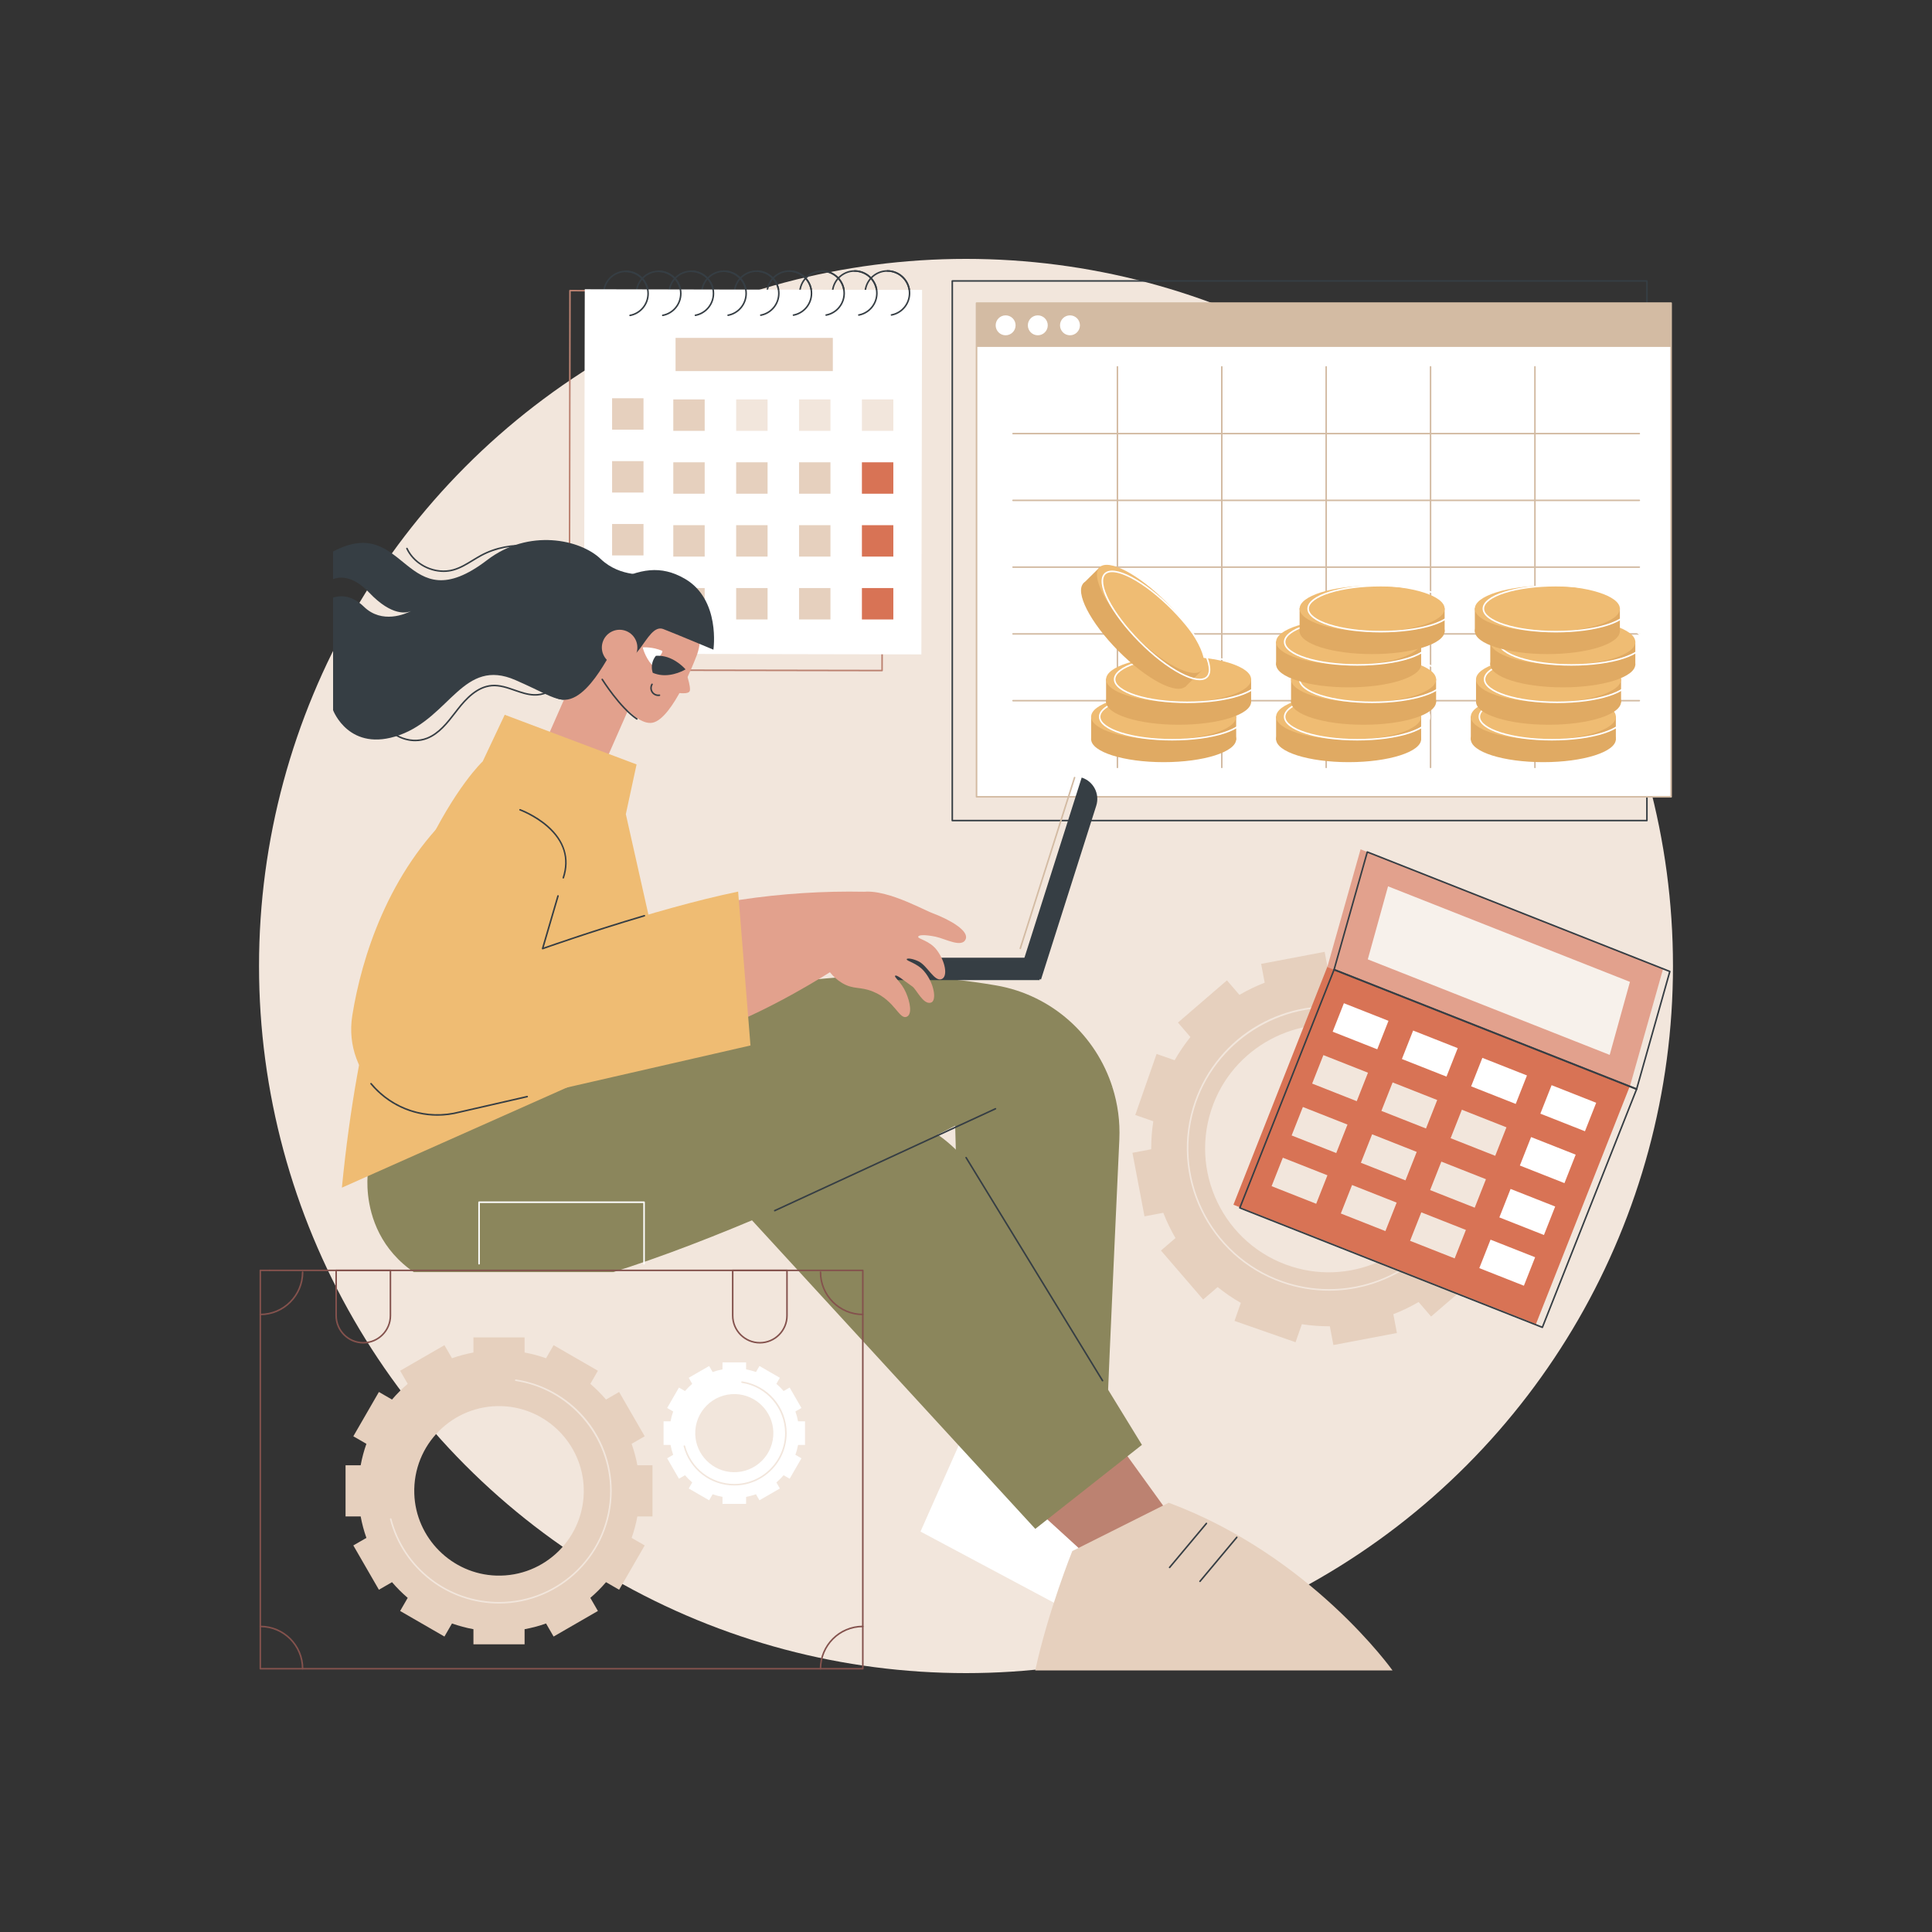 <?xml version="1.0" encoding="utf-8"?>
<!-- Generator: Adobe Illustrator 27.5.0, SVG Export Plug-In . SVG Version: 6.00 Build 0)  -->
<svg version="1.1" id="Illustration" xmlns="http://www.w3.org/2000/svg" xmlns:xlink="http://www.w3.org/1999/xlink" x="0px"
	 y="0px" viewBox="0 0 2500 2500" style="enable-background:new 0 0 2500 2500;" xml:space="preserve">
<rect x="0" y="0" width="2500" height="2500" fill="#333333" stroke="none"/>
<g id="Budget_planning_1_">
	<ellipse style="fill:#F2E6DC;" cx="1250" cy="1250" rx="914.823" ry="915"/>
	<g>
		<g>
			<path style="fill:#E6D0BE;" d="M1970.449,1529.389l-23.334-8.155c1.885-12.107,2.771-24.213,2.715-36.219l24.268-4.604
				l-15.586-82.204l-24.323,4.614c-4.39-11.293-9.659-22.226-15.759-32.694l18.758-16.16l-54.593-63.397l-18.716,16.124
				c-9.357-7.522-19.376-14.368-30.021-20.434l8.154-23.339l-78.97-27.601l-8.154,23.339c-12.105-1.885-24.208-2.771-36.212-2.715
				l-4.602-24.274l-82.189,15.59l4.613,24.328c-11.291,4.39-22.222,9.66-32.688,15.762l-16.157-18.762l-63.384,54.604l16.12,18.719
				c-7.52,9.358-14.365,19.38-20.429,30.027l-23.334-8.155l-27.596,78.986l23.334,8.155c-1.885,12.107-2.77,24.212-2.715,36.218
				l-24.268,4.604l15.587,82.204l24.324-4.614c4.389,11.293,9.659,22.226,15.759,32.695l-18.758,16.16l54.593,63.396l18.716-16.123
				c9.357,7.521,19.376,14.368,30.021,20.433l-8.154,23.339l78.97,27.601l8.154-23.339c12.105,1.886,24.208,2.771,36.211,2.716
				l4.602,24.273l82.188-15.589l-4.612-24.329c11.291-4.39,22.222-9.661,32.688-15.762l16.156,18.763l63.384-54.604l-16.12-18.72
				c7.52-9.359,14.365-19.381,20.43-30.027l23.334,8.156L1970.449,1529.389z M1869.255,1543.894
				c-30.216,78.364-117.298,120.354-197.414,95.192c-88.467-27.785-134.984-124.291-101.618-210.823
				c30.216-78.364,117.298-120.354,197.414-95.192C1856.105,1360.857,1902.622,1457.362,1869.255,1543.894z"/>
		</g>
		<path style="fill:#F2E6DC;" d="M1719.773,1670.134c-20.266,0-40.767-3.353-60.729-10.33
			c-95.774-33.474-146.464-138.64-112.997-234.432c14.624-41.855,43.842-77.014,82.272-99c38.05-21.767,82.592-29.289,125.43-21.175
			c0.542,0.103,0.898,0.626,0.796,1.168c-0.104,0.542-0.624,0.903-1.169,0.796c-87.645-16.599-175.965,34.504-205.44,118.869
			c-33.104,94.752,17.035,198.775,111.769,231.885c78.274,27.357,165.129-1.596,211.21-70.412c0.309-0.458,0.929-0.582,1.388-0.274
			c0.459,0.308,0.582,0.929,0.274,1.388C1837.739,1640.64,1779.844,1670.134,1719.773,1670.134z"/>
	</g>
	<g>
		<path style="fill:#BC8271;" d="M1141.408,868.682c-0.001,0-0.001,0-0.002,0l-404.685-0.67c-0.265,0-0.52-0.106-0.706-0.294
			c-0.188-0.188-0.292-0.442-0.292-0.707l0.814-490.924c0.001-0.552,0.448-0.999,1-0.999c0.001,0,0.001,0,0.002,0l404.685,0.67
			c0.265,0,0.52,0.106,0.706,0.294c0.188,0.188,0.292,0.442,0.292,0.708l-0.813,490.924
			C1142.407,868.235,1141.96,868.682,1141.408,868.682z M737.726,866.013l402.685,0.668l0.81-488.924l-402.685-0.667
			L737.726,866.013z"/>
		<g>
			<path style="fill:#363E44;" d="M1148.207,409.069c-16.377,0-29.712-13.308-29.739-29.691
				c-0.027-16.398,13.292-29.762,29.69-29.789c0.017,0,0.034,0,0.051,0c16.377,0,29.712,13.308,29.739,29.691
				c0.027,16.398-13.292,29.762-29.69,29.789C1148.241,409.069,1148.224,409.069,1148.207,409.069z M1148.209,351.589
				c-0.017,0-0.031,0-0.047,0c-15.296,0.025-27.72,12.49-27.694,27.786c0.025,15.28,12.465,27.693,27.739,27.694
				c0.017,0,0.031,0,0.047,0c15.296-0.025,27.72-12.49,27.694-27.786C1175.923,364.003,1163.483,351.589,1148.209,351.589z"/>
			<path style="fill:#363E44;" d="M1105.921,409.139c-16.377,0-29.713-13.309-29.74-29.691
				c-0.027-16.399,13.292-29.762,29.69-29.789c0.017,0,0.033,0,0.05,0c16.377,0,29.713,13.309,29.74,29.691
				c0.027,16.399-13.292,29.762-29.69,29.79C1105.954,409.139,1105.938,409.139,1105.921,409.139z M1105.921,351.659
				c-0.017,0-0.03,0-0.046,0c-15.296,0.025-27.72,12.49-27.694,27.786c0.025,15.28,12.466,27.693,27.74,27.694
				c0.017,0,0.03,0,0.046,0c15.296-0.025,27.72-12.49,27.694-27.787C1133.636,364.073,1121.195,351.659,1105.921,351.659z"/>
			<path style="fill:#363E44;" d="M1063.633,409.209c-16.377,0-29.712-13.308-29.739-29.691c-0.014-7.944,3.068-15.417,8.676-21.043
				s13.071-8.732,21.015-8.746c0.017,0,0.034,0,0.051,0c16.377,0,29.712,13.308,29.739,29.691
				c0.027,16.398-13.292,29.762-29.69,29.789C1063.667,409.209,1063.649,409.209,1063.633,409.209z M1063.635,351.729
				c-0.017,0-0.031,0-0.047,0c-7.41,0.012-14.371,2.909-19.603,8.157c-5.23,5.248-8.104,12.219-8.092,19.629
				c0.025,15.28,12.465,27.693,27.739,27.694c0.017,0,0.031,0,0.047,0c15.296-0.025,27.72-12.49,27.694-27.786
				C1091.349,364.143,1078.909,351.729,1063.635,351.729z"/>
			<path style="fill:#363E44;" d="M1021.345,409.279c-7.926,0-15.378-3.08-20.993-8.676c-5.626-5.608-8.732-13.071-8.745-21.015
				c-0.014-7.944,3.067-15.417,8.676-21.043c5.607-5.626,13.071-8.732,21.015-8.746c7.945,0.014,15.418,3.068,21.044,8.676
				c5.627,5.608,8.732,13.071,8.745,21.015c0.014,7.944-3.068,15.418-8.676,21.044s-13.071,8.732-21.015,8.745
				C1021.379,409.279,1021.36,409.279,1021.345,409.279z M1021.348,351.799c-0.016,0-0.031,0-0.047,0
				c-7.41,0.012-14.371,2.909-19.603,8.157c-5.23,5.248-8.104,12.219-8.092,19.629c0.013,7.41,2.909,14.371,8.157,19.602
				c5.237,5.22,12.189,8.092,19.581,8.092c0.016,0,0.031,0,0.047,0c7.41-0.012,14.371-2.909,19.603-8.157
				c5.23-5.248,8.104-12.219,8.092-19.629c-0.012-7.409-2.908-14.371-8.156-19.602
				C1035.692,354.671,1028.74,351.799,1021.348,351.799z"/>
			<path style="fill:#363E44;" d="M979.058,409.349c-7.926,0-15.378-3.08-20.993-8.676c-5.626-5.608-8.732-13.071-8.745-21.015
				c-0.014-7.944,3.067-15.417,8.676-21.044c5.607-5.626,13.071-8.732,21.015-8.746c0.017,0,0.034,0,0.051,0
				c7.926,0,15.378,3.08,20.993,8.676c5.626,5.608,8.732,13.071,8.745,21.015c0.014,7.944-3.068,15.417-8.676,21.043
				c-5.607,5.627-13.071,8.732-21.015,8.746C979.092,409.349,979.074,409.349,979.058,409.349z M979.06,351.869
				c-0.016,0-0.031,0-0.047,0c-7.41,0.012-14.371,2.909-19.603,8.157c-5.23,5.248-8.104,12.219-8.092,19.629
				c0.013,7.409,2.909,14.371,8.157,19.602c5.237,5.22,12.189,8.092,19.581,8.092c0.016,0,0.031,0,0.047,0
				c7.41-0.012,14.371-2.909,19.602-8.157c5.231-5.248,8.105-12.219,8.092-19.629c-0.013-7.409-2.909-14.371-8.157-19.602
				C993.404,354.742,986.452,351.869,979.06,351.869z"/>
			<path style="fill:#363E44;" d="M936.771,409.419c-7.926,0-15.378-3.08-20.993-8.676c-5.626-5.608-8.731-13.071-8.745-21.015
				c-0.014-7.944,3.067-15.417,8.676-21.043c5.607-5.626,13.071-8.733,21.015-8.746c0.017,0,0.034,0,0.051,0
				c7.926,0,15.378,3.08,20.993,8.676c5.626,5.608,8.731,13.071,8.745,21.015c0.014,7.944-3.068,15.417-8.676,21.044
				c-5.607,5.626-13.071,8.732-21.015,8.745C936.805,409.419,936.786,409.419,936.771,409.419z M936.773,351.939
				c-0.016,0-0.031,0-0.047,0c-7.41,0.012-14.371,2.909-19.603,8.157c-5.23,5.248-8.105,12.219-8.092,19.629
				c0.013,7.41,2.909,14.371,8.157,19.602c5.237,5.22,12.189,8.092,19.581,8.092c0.016,0,0.031,0,0.047,0
				c7.41-0.012,14.371-2.909,19.603-8.157c5.23-5.248,8.104-12.219,8.092-19.629c-0.013-7.409-2.909-14.371-8.157-19.602
				C951.117,354.811,944.165,351.939,936.773,351.939z"/>
			<path style="fill:#363E44;" d="M894.483,409.489c-7.926,0-15.378-3.08-20.993-8.676c-5.626-5.608-8.731-13.071-8.745-21.015
				c-0.014-7.944,3.067-15.417,8.676-21.043c5.607-5.627,13.071-8.732,21.015-8.746c0.017,0,0.034,0,0.051,0
				c7.926,0,15.378,3.08,20.993,8.676c5.626,5.608,8.731,13.071,8.745,21.015c0.014,7.944-3.068,15.417-8.676,21.044
				c-5.607,5.626-13.071,8.732-21.015,8.746C894.518,409.489,894.5,409.489,894.483,409.489z M894.486,352.009
				c-0.016,0-0.031,0-0.047,0c-7.41,0.012-14.371,2.909-19.603,8.157c-5.231,5.248-8.104,12.219-8.092,19.629
				c0.013,7.409,2.909,14.371,8.157,19.602c5.237,5.22,12.19,8.092,19.581,8.092c0.016,0,0.031,0,0.047,0
				c7.41-0.012,14.371-2.909,19.603-8.157c5.23-5.248,8.104-12.219,8.092-19.629c-0.013-7.409-2.909-14.371-8.157-19.602
				C908.83,354.882,901.878,352.009,894.486,352.009z"/>
			<path style="fill:#363E44;" d="M852.196,409.559c-7.926,0-15.379-3.08-20.993-8.676c-5.627-5.607-8.732-13.071-8.746-21.015
				c-0.026-16.398,13.293-29.762,29.691-29.789c7.968-0.033,15.417,3.068,21.044,8.676c5.626,5.608,8.731,13.071,8.745,21.015
				c0.014,7.944-3.068,15.418-8.676,21.044c-5.607,5.626-13.071,8.732-21.015,8.745
				C852.231,409.559,852.212,409.559,852.196,409.559z M824.457,379.865c0.013,7.41,2.909,14.371,8.157,19.602
				c5.237,5.22,12.189,8.092,19.582,8.092c0.016,0,0.031,0,0.047,0c7.41-0.012,14.371-2.909,19.602-8.157
				c5.23-5.248,8.104-12.219,8.092-19.629c-0.013-7.409-2.909-14.371-8.157-19.602c-5.237-5.22-12.189-8.092-19.581-8.092
				c-0.016,0-0.031,0-0.047,0C836.856,352.104,824.433,364.569,824.457,379.865z"/>
			<path style="fill:#363E44;" d="M809.909,409.629c-16.377,0-29.712-13.308-29.739-29.691
				c-0.027-16.398,13.292-29.762,29.69-29.789c0.017,0,0.034,0,0.051,0c16.377,0,29.712,13.308,29.739,29.691
				c0.014,7.944-3.068,15.417-8.676,21.043c-5.607,5.627-13.071,8.732-21.015,8.746
				C809.943,409.629,809.926,409.629,809.909,409.629z M809.911,352.149c-0.017,0-0.031,0-0.047,0
				c-15.296,0.025-27.72,12.49-27.694,27.786c0.025,15.28,12.465,27.693,27.739,27.694c0.017,0,0.031,0,0.047,0
				c7.41-0.012,14.371-2.909,19.602-8.157c5.231-5.248,8.104-12.219,8.092-19.629C837.625,364.564,825.185,352.149,809.911,352.149z
				"/>
		</g>
		
			<rect x="756.427" y="374.389" transform="matrix(1 0.002 -0.002 1 1.015 -1.618)" style="fill:#FFFFFF;" width="436.491" height="471.635"/>
		<path style="fill:#FFFFFF;" d="M1103.084,401.728c0.012,7.482,6.088,13.537,13.57,13.525c7.482-0.012,13.537-6.088,13.525-13.57
			c-0.012-7.482-6.088-13.537-13.57-13.525S1103.072,394.246,1103.084,401.728z"/>
		
			<ellipse transform="matrix(0.932 -0.362 0.362 0.932 -72.574 416.499)" style="fill:#FFFFFF;" cx="1074.344" cy="401.776" rx="13.547" ry="13.547"/>
		
			<ellipse transform="matrix(0.707 -0.707 0.707 0.707 18.135 847.472)" style="fill:#FFFFFF;" cx="1032.057" cy="401.846" rx="13.547" ry="13.547"/>
		
			<ellipse transform="matrix(0.977 -0.214 0.214 0.977 -63.093 221.192)" style="fill:#FFFFFF;" cx="989.77" cy="401.916" rx="13.547" ry="13.547"/>
		
			<ellipse transform="matrix(0.985 -0.174 0.174 0.985 -55.597 171.449)" style="fill:#FFFFFF;" cx="947.482" cy="401.986" rx="13.547" ry="13.547"/>
		<path style="fill:#FFFFFF;" d="M891.648,402.078c0.012,7.482,6.088,13.537,13.57,13.525c7.482-0.012,13.537-6.088,13.525-13.57
			c-0.012-7.482-6.088-13.537-13.57-13.525C897.691,388.521,891.636,394.596,891.648,402.078z"/>
		
			<ellipse transform="matrix(0.969 -0.249 0.249 0.969 -72.883 227.166)" style="fill:#FFFFFF;" cx="862.908" cy="402.126" rx="13.547" ry="13.547"/>
		
			<ellipse transform="matrix(0.021 -1 1 0.021 401.678 1214.395)" style="fill:#FFFFFF;" cx="820.621" cy="402.196" rx="13.547" ry="13.547"/>
		
			<ellipse transform="matrix(0.531 -0.847 0.847 0.531 24.023 847.952)" style="fill:#FFFFFF;" cx="778.334" cy="402.266" rx="13.547" ry="13.547"/>
		<path style="fill:#363E44;" d="M1153.586,408.566c-0.472,0-0.891-0.334-0.981-0.814c-0.103-0.542,0.254-1.066,0.797-1.168
			c13.087-2.478,22.569-13.96,22.547-27.301c-0.025-15.28-12.465-27.694-27.739-27.694c-0.018,0-0.035,0.003-0.049,0
			c-0.552,0-0.999-0.447-1-0.999c-0.001-0.569,0.473-0.989,1.049-1.001c16.377,0,29.712,13.308,29.739,29.691
			c0.023,14.303-10.144,26.613-24.176,29.269C1153.71,408.561,1153.647,408.566,1153.586,408.566z"/>
		<path style="fill:#363E44;" d="M1111.299,408.636c-0.472,0-0.891-0.334-0.981-0.814c-0.103-0.543,0.254-1.066,0.797-1.168
			c13.087-2.478,22.569-13.96,22.547-27.301c-0.025-15.279-12.466-27.694-27.74-27.694c-0.018,0-0.031,0-0.048,0
			c-0.552,0-0.999-0.447-1-0.999c-0.001-0.568,0.5-0.992,1.048-1.001c16.377,0,29.713,13.309,29.74,29.691
			c0.023,14.303-10.144,26.613-24.176,29.269C1111.423,408.631,1111.36,408.636,1111.299,408.636z"/>
		<path style="fill:#363E44;" d="M1069.012,408.707c-0.472,0-0.891-0.334-0.981-0.814c-0.103-0.543,0.254-1.066,0.796-1.169
			c13.087-2.478,22.569-13.96,22.548-27.301c-0.025-15.28-12.465-27.694-27.739-27.694c-0.018,0-0.029,0.004-0.049,0
			c-0.552,0-0.999-0.447-1-0.999c-0.001-0.569,0.494-0.996,1.049-1.001c16.377,0,29.712,13.308,29.739,29.691
			c0.022,14.303-10.145,26.612-24.175,29.269C1069.136,408.701,1069.073,408.707,1069.012,408.707z"/>
		<path style="fill:#363E44;" d="M1026.725,408.776c-0.472,0-0.891-0.334-0.981-0.814c-0.103-0.543,0.254-1.066,0.797-1.168
			c13.086-2.478,22.568-13.959,22.546-27.301c-0.012-7.409-2.908-14.371-8.156-19.602c-5.237-5.22-12.189-8.092-19.582-8.092
			c-0.017,0-0.026,0.001-0.049,0c-0.552,0-0.999-0.447-1-0.999c0-0.569,0.489-0.999,1.049-1.001c7.926,0,15.379,3.08,20.993,8.676
			c5.627,5.608,8.732,13.071,8.745,21.015c0.023,14.303-10.143,26.613-24.175,29.269
			C1026.849,408.771,1026.786,408.776,1026.725,408.776z"/>
		<path style="fill:#363E44;" d="M984.438,408.847c-0.471,0-0.891-0.334-0.981-0.814c-0.103-0.543,0.254-1.066,0.796-1.168
			c13.087-2.479,22.569-13.96,22.547-27.301c-0.013-7.409-2.909-14.371-8.157-19.602c-5.237-5.22-12.19-8.092-19.581-8.092
			c-0.016,0-0.023-0.003-0.049,0c-0.552,0-0.999-0.447-1-0.999c-0.001-0.569,0.483-1.002,1.049-1.001
			c7.926,0,15.378,3.08,20.993,8.676c5.626,5.608,8.732,13.071,8.745,21.015c0.023,14.303-10.143,26.612-24.174,29.269
			C984.562,408.841,984.499,408.847,984.438,408.847z"/>
		<path style="fill:#363E44;" d="M942.15,408.917c-0.472,0-0.891-0.334-0.982-0.814c-0.102-0.542,0.254-1.066,0.797-1.168
			c13.086-2.478,22.568-13.96,22.546-27.301c-0.013-7.409-2.909-14.371-8.157-19.602c-5.237-5.22-12.19-8.092-19.581-8.092
			c-0.017,0-0.037,0.002-0.049,0c-0.552,0-0.999-0.447-1-0.999c-0.001-0.569,0.477-1.005,1.049-1.001
			c7.926,0,15.378,3.08,20.993,8.676c5.626,5.608,8.731,13.071,8.745,21.015c0.023,14.303-10.143,26.613-24.175,29.269
			C942.274,408.911,942.212,408.917,942.15,408.917z"/>
		<path style="fill:#363E44;" d="M899.863,408.987c-0.471,0-0.891-0.334-0.982-0.814c-0.102-0.543,0.254-1.066,0.796-1.169
			c13.087-2.478,22.569-13.96,22.547-27.301c-0.013-7.409-2.909-14.371-8.157-19.602c-5.237-5.22-12.189-8.092-19.581-8.092
			c-0.017,0-0.034-0.002-0.049,0c-0.552,0-0.999-0.447-1-0.999c-0.001-0.568,0.472-0.992,1.049-1.001
			c7.926,0,15.378,3.08,20.993,8.676c5.626,5.608,8.731,13.071,8.745,21.015c0.023,14.303-10.143,26.612-24.174,29.269
			C899.987,408.981,899.925,408.987,899.863,408.987z"/>
		<path style="fill:#363E44;" d="M857.576,409.057c-0.472,0-0.891-0.334-0.981-0.814c-0.103-0.543,0.254-1.066,0.797-1.169
			c13.086-2.478,22.568-13.96,22.546-27.301c-0.013-7.409-2.909-14.371-8.157-19.602c-5.237-5.22-12.189-8.092-19.581-8.092
			c-0.017,0-0.031,0.003-0.049,0c-0.552,0-0.999-0.447-1-0.999c-0.001-0.569,0.5-0.995,1.049-1.001
			c7.926,0,15.378,3.08,20.993,8.676c5.626,5.608,8.731,13.071,8.745,21.015c0.023,14.303-10.143,26.613-24.175,29.269
			C857.7,409.051,857.638,409.057,857.576,409.057z"/>
		<path style="fill:#363E44;" d="M815.289,409.127c-0.471,0-0.891-0.334-0.982-0.814c-0.103-0.542,0.254-1.066,0.796-1.168
			c13.087-2.479,22.569-13.96,22.547-27.301c-0.025-15.28-12.465-27.694-27.739-27.694c-0.017,0-0.027-0.001-0.049,0
			c-0.552,0-0.999-0.447-1-0.999c-0.001-0.569,0.495-0.998,1.049-1.001c16.377,0,29.712,13.308,29.739,29.691
			c0.023,14.303-10.143,26.612-24.174,29.269C815.413,409.122,815.351,409.127,815.289,409.127z"/>
		<g>
			
				<rect x="1115.314" y="516.86" transform="matrix(-1 -1.224647e-16 1.224647e-16 -1 2271.271 1074.363)" style="fill:#F2E6DC;" width="40.643" height="40.643"/>
			
				<rect x="1033.954" y="516.86" transform="matrix(-1 -1.224647e-16 1.224647e-16 -1 2108.551 1074.363)" style="fill:#F2E6DC;" width="40.643" height="40.643"/>
			
				<rect x="952.595" y="516.86" transform="matrix(-1 -1.224647e-16 1.224647e-16 -1 1945.832 1074.363)" style="fill:#F2E6DC;" width="40.643" height="40.643"/>
			
				<rect x="871.235" y="516.86" transform="matrix(-1 -1.224647e-16 1.224647e-16 -1 1783.113 1074.363)" style="fill:#E6D0BE;" width="40.643" height="40.643"/>
			
				<rect x="1115.314" y="598.22" transform="matrix(-1 -1.224647e-16 1.224647e-16 -1 2271.271 1237.083)" style="fill:#D87355;" width="40.643" height="40.643"/>
			
				<rect x="1033.954" y="598.22" transform="matrix(-1 -1.224647e-16 1.224647e-16 -1 2108.551 1237.083)" style="fill:#E6D0BE;" width="40.643" height="40.643"/>
			
				<rect x="952.595" y="598.22" transform="matrix(-1 -1.224647e-16 1.224647e-16 -1 1945.832 1237.083)" style="fill:#E6D0BE;" width="40.643" height="40.643"/>
			
				<rect x="871.235" y="598.22" transform="matrix(-1 -1.224647e-16 1.224647e-16 -1 1783.113 1237.083)" style="fill:#E6D0BE;" width="40.643" height="40.643"/>
			
				<rect x="1115.314" y="679.58" transform="matrix(-1 -1.224647e-16 1.224647e-16 -1 2271.271 1399.802)" style="fill:#D87355;" width="40.643" height="40.643"/>
			
				<rect x="1033.954" y="679.58" transform="matrix(-1 -1.224647e-16 1.224647e-16 -1 2108.551 1399.802)" style="fill:#E6D0BE;" width="40.643" height="40.643"/>
			
				<rect x="952.595" y="679.58" transform="matrix(-1 -1.224647e-16 1.224647e-16 -1 1945.832 1399.802)" style="fill:#E6D0BE;" width="40.643" height="40.643"/>
			
				<rect x="871.235" y="679.58" transform="matrix(-1 -1.224647e-16 1.224647e-16 -1 1783.113 1399.802)" style="fill:#E6D0BE;" width="40.643" height="40.643"/>
			
				<rect x="1115.314" y="760.939" transform="matrix(-1 -1.224647e-16 1.224647e-16 -1 2271.271 1562.521)" style="fill:#D87355;" width="40.643" height="40.643"/>
			
				<rect x="1033.954" y="760.939" transform="matrix(-1 -1.224647e-16 1.224647e-16 -1 2108.551 1562.521)" style="fill:#E6D0BE;" width="40.643" height="40.643"/>
			
				<rect x="952.595" y="760.939" transform="matrix(-1 -1.224647e-16 1.224647e-16 -1 1945.832 1562.521)" style="fill:#E6D0BE;" width="40.643" height="40.643"/>
			
				<rect x="871.235" y="760.939" transform="matrix(-1 -1.224647e-16 1.224647e-16 -1 1783.113 1562.521)" style="fill:#E6D0BE;" width="40.643" height="40.643"/>
			
				<rect x="792.049" y="515.339" transform="matrix(-1 -1.224647e-16 1.224647e-16 -1 1624.741 1071.32)" style="fill:#E6D0BE;" width="40.643" height="40.643"/>
			
				<rect x="792.049" y="596.698" transform="matrix(-1 -1.224647e-16 1.224647e-16 -1 1624.741 1234.039)" style="fill:#E6D0BE;" width="40.643" height="40.643"/>
			
				<rect x="792.049" y="678.058" transform="matrix(-1 -1.224647e-16 1.224647e-16 -1 1624.741 1396.758)" style="fill:#E6D0BE;" width="40.643" height="40.643"/>
			
				<rect x="792.049" y="759.417" transform="matrix(-1 -1.224647e-16 1.224647e-16 -1 1624.741 1559.477)" style="fill:#E2A18D;" width="40.643" height="40.643"/>
			
				<rect x="874.169" y="437.227" transform="matrix(-1 -1.224647e-16 1.224647e-16 -1 1951.844 917.405)" style="fill:#E6D0BE;" width="203.506" height="42.952"/>
		</g>
	</g>
	<g>
		<g>
			<path style="fill:#363E44;" d="M2131.104,1062.809h-898.859c-0.553,0-1-0.448-1-1V363.564c0-0.552,0.447-1,1-1h898.859
				c0.553,0,1,0.448,1,1v698.245C2132.104,1062.361,2131.656,1062.809,2131.104,1062.809z M1233.244,1060.809h896.859V364.564
				h-896.859V1060.809z"/>
			<g>
				<rect x="1264.374" y="420.965" style="fill:#FFFFFF;" width="898.09" height="610.105"/>
				<path style="fill:#D3BBA3;" d="M2162.465,1032.07h-898.859c-0.553,0-1-0.448-1-1V392.223c0-0.552,0.447-1,1-1h898.859
					c0.553,0,1,0.448,1,1v638.848C2163.465,1031.623,2163.018,1032.07,2162.465,1032.07z M1264.605,1030.07h896.859V393.223
					h-896.859V1030.07z"/>
				<rect x="1263.606" y="392.223" style="fill:#D3BBA3;" width="898.859" height="56.693"/>
				<g>
					<ellipse style="fill:#FFFFFF;" cx="1301.278" cy="420.965" rx="12.886" ry="12.895"/>
					<ellipse style="fill:#FFFFFF;" cx="1342.913" cy="420.965" rx="12.886" ry="12.895"/>
					<ellipse style="fill:#FFFFFF;" cx="1384.548" cy="420.965" rx="12.886" ry="12.895"/>
				</g>
				<g>
					<path style="fill:#D3BBA3;" d="M2121.243,907.639h-810.36c-0.553,0-1-0.448-1-1c0-0.552,0.447-1,1-1h810.36
						c0.553,0,1,0.448,1,1C2122.243,907.191,2121.796,907.639,2121.243,907.639z"/>
					<path style="fill:#D3BBA3;" d="M2121.243,821.25h-810.36c-0.553,0-1-0.448-1-1s0.447-1,1-1h810.36c0.553,0,1,0.448,1,1
						S2121.796,821.25,2121.243,821.25z"/>
					<path style="fill:#D3BBA3;" d="M2121.243,734.86h-810.36c-0.553,0-1-0.448-1-1c0-0.552,0.447-1,1-1h810.36c0.553,0,1,0.448,1,1
						C2122.243,734.413,2121.796,734.86,2121.243,734.86z"/>
					<path style="fill:#D3BBA3;" d="M2121.243,648.471h-810.36c-0.553,0-1-0.448-1-1s0.447-1,1-1h810.36c0.553,0,1,0.448,1,1
						S2121.796,648.471,2121.243,648.471z"/>
					<path style="fill:#D3BBA3;" d="M2121.243,562.081h-810.36c-0.553,0-1-0.448-1-1c0-0.552,0.447-1,1-1h810.36
						c0.553,0,1,0.448,1,1C2122.243,561.634,2121.796,562.081,2121.243,562.081z"/>
					<path style="fill:#D3BBA3;" d="M1986.183,994.029c-0.553,0-1-0.448-1-1V474.692c0-0.552,0.447-1,1-1s1,0.448,1,1v518.337
						C1987.183,993.581,1986.735,994.029,1986.183,994.029z"/>
					<path style="fill:#D3BBA3;" d="M1851.123,994.029c-0.553,0-1-0.448-1-1V474.692c0-0.552,0.447-1,1-1s1,0.448,1,1v518.337
						C1852.123,993.581,1851.676,994.029,1851.123,994.029z"/>
					<path style="fill:#D3BBA3;" d="M1716.063,994.029c-0.553,0-1-0.448-1-1V474.692c0-0.552,0.447-1,1-1s1,0.448,1,1v518.337
						C1717.063,993.581,1716.616,994.029,1716.063,994.029z"/>
					<path style="fill:#D3BBA3;" d="M1581.003,994.029c-0.553,0-1-0.448-1-1V474.692c0-0.552,0.447-1,1-1s1,0.448,1,1v518.337
						C1582.003,993.581,1581.556,994.029,1581.003,994.029z"/>
					<path style="fill:#D3BBA3;" d="M1445.943,994.029c-0.553,0-1-0.448-1-1V474.692c0-0.552,0.447-1,1-1s1,0.448,1,1v518.337
						C1446.943,993.581,1446.496,994.029,1445.943,994.029z"/>
				</g>
			</g>
		</g>
		<g>
			<g>
				<ellipse style="fill:#E0AA63;" cx="1745.114" cy="956.495" rx="93.843" ry="29.735"/>
				<rect x="1651.271" y="926.873" style="fill:#E0AA63;" width="187.686" height="30.636"/>
				<ellipse style="fill:#EFBC73;" cx="1745.114" cy="927.455" rx="93.843" ry="29.735"/>
				<path style="fill:#FFFFFF;" d="M1756.169,958.19c-53.183,0-94.843-13.5-94.843-30.734c0-17.234,41.66-30.735,94.843-30.735
					c53.184,0,94.844,13.5,94.844,30.735C1851.013,944.69,1809.353,958.19,1756.169,958.19z M1756.169,898.72
					c-24.967,0-48.426,3.076-66.055,8.662c-17.024,5.395-26.788,12.71-26.788,20.073c0,7.362,9.764,14.678,26.788,20.072
					c17.629,5.586,41.088,8.662,66.055,8.662s48.426-3.076,66.056-8.662c17.024-5.394,26.788-12.71,26.788-20.072
					c0-7.362-9.764-14.678-26.788-20.073C1804.595,901.796,1781.136,898.72,1756.169,898.72z"/>
			</g>
			<g>
				<ellipse style="fill:#E0AA63;" cx="1764.461" cy="908.095" rx="93.843" ry="29.735"/>
				<rect x="1670.618" y="878.473" style="fill:#E0AA63;" width="187.686" height="30.636"/>
				<ellipse style="fill:#EFBC73;" cx="1764.461" cy="879.055" rx="93.843" ry="29.735"/>
				<path style="fill:#FFFFFF;" d="M1775.517,909.789c-53.183,0-94.843-13.5-94.843-30.734c0-17.234,41.66-30.735,94.843-30.735
					s94.843,13.5,94.843,30.735C1870.359,896.289,1828.699,909.789,1775.517,909.789z M1775.517,850.32
					c-24.967,0-48.426,3.076-66.055,8.662c-17.024,5.395-26.788,12.711-26.788,20.073c0,7.362,9.764,14.678,26.788,20.072
					c17.629,5.586,41.088,8.662,66.055,8.662s48.426-3.076,66.055-8.662c17.024-5.395,26.788-12.711,26.788-20.072
					c0-7.362-9.764-14.678-26.788-20.073C1823.942,853.396,1800.483,850.32,1775.517,850.32z"/>
			</g>
			<g>
				<ellipse style="fill:#E0AA63;" cx="1745.114" cy="859.694" rx="93.843" ry="29.735"/>
				<rect x="1651.271" y="830.072" style="fill:#E0AA63;" width="187.686" height="30.636"/>
				<ellipse style="fill:#EFBC73;" cx="1745.114" cy="830.654" rx="93.843" ry="29.735"/>
				<path style="fill:#FFFFFF;" d="M1756.169,861.389c-53.183,0-94.843-13.501-94.843-30.735s41.66-30.735,94.843-30.735
					c53.184,0,94.844,13.501,94.844,30.735S1809.353,861.389,1756.169,861.389z M1756.169,801.919
					c-24.967,0-48.426,3.076-66.055,8.663c-17.024,5.394-26.788,12.711-26.788,20.072s9.764,14.678,26.788,20.072
					c17.629,5.586,41.088,8.663,66.055,8.663s48.426-3.076,66.056-8.663c17.024-5.394,26.788-12.711,26.788-20.072
					s-9.764-14.678-26.788-20.072C1804.595,804.996,1781.136,801.919,1756.169,801.919z"/>
			</g>
			<g>
				<ellipse style="fill:#E0AA63;" cx="1505.762" cy="956.495" rx="93.843" ry="29.735"/>
				<rect x="1411.919" y="926.873" style="fill:#E0AA63;" width="187.686" height="30.636"/>
				<ellipse style="fill:#EFBC73;" cx="1505.762" cy="927.455" rx="93.843" ry="29.735"/>
				<path style="fill:#FFFFFF;" d="M1516.817,958.19c-53.183,0-94.843-13.5-94.843-30.734c0-17.234,41.66-30.735,94.843-30.735
					c53.184,0,94.844,13.5,94.844,30.735C1611.661,944.69,1570.001,958.19,1516.817,958.19z M1516.817,898.72
					c-24.967,0-48.426,3.076-66.055,8.662c-17.024,5.395-26.788,12.71-26.788,20.073c0,7.362,9.764,14.678,26.788,20.072
					c17.629,5.586,41.088,8.662,66.055,8.662s48.426-3.076,66.056-8.662c17.024-5.394,26.788-12.71,26.788-20.072
					c0-7.362-9.764-14.678-26.788-20.073C1565.243,901.796,1541.784,898.72,1516.817,898.72z"/>
			</g>
			<g>
				<ellipse style="fill:#E0AA63;" cx="1525.109" cy="908.095" rx="93.843" ry="29.735"/>
				<rect x="1431.266" y="878.473" style="fill:#E0AA63;" width="187.686" height="30.636"/>
				<ellipse style="fill:#EFBC73;" cx="1525.109" cy="879.055" rx="93.843" ry="29.735"/>
				<path style="fill:#FFFFFF;" d="M1536.165,909.789c-53.183,0-94.843-13.5-94.843-30.734c0-17.234,41.66-30.735,94.843-30.735
					s94.843,13.5,94.843,30.735C1631.008,896.289,1589.348,909.789,1536.165,909.789z M1536.165,850.32
					c-24.967,0-48.426,3.076-66.055,8.662c-17.024,5.395-26.788,12.711-26.788,20.073c0,7.362,9.764,14.678,26.788,20.072
					c17.629,5.586,41.088,8.662,66.055,8.662s48.426-3.076,66.055-8.662c17.024-5.395,26.788-12.711,26.788-20.072
					c0-7.362-9.764-14.678-26.788-20.073C1584.591,853.396,1561.132,850.32,1536.165,850.32z"/>
			</g>
			<g>
				<ellipse style="fill:#E0AA63;" cx="1775.517" cy="816.651" rx="93.843" ry="29.735"/>
				<rect x="1681.674" y="787.029" style="fill:#E0AA63;" width="187.686" height="30.636"/>
				<ellipse style="fill:#EFBC73;" cx="1775.517" cy="787.611" rx="93.843" ry="29.735"/>
				<path style="fill:#FFFFFF;" d="M1786.572,818.346c-53.183,0-94.843-13.5-94.843-30.734c0-17.234,41.66-30.735,94.843-30.735
					s94.843,13.5,94.843,30.735C1881.415,804.846,1839.755,818.346,1786.572,818.346z M1786.572,758.877
					c-24.967,0-48.426,3.076-66.055,8.663c-17.024,5.394-26.788,12.71-26.788,20.072c0,7.362,9.764,14.678,26.788,20.072
					c17.629,5.586,41.088,8.662,66.055,8.662s48.426-3.076,66.055-8.662c17.024-5.394,26.788-12.711,26.788-20.072
					c0-7.362-9.764-14.678-26.788-20.072C1834.998,761.953,1811.539,758.877,1786.572,758.877z"/>
			</g>
			<g>
				<ellipse style="fill:#E0AA63;" cx="1997.063" cy="956.495" rx="93.843" ry="29.735"/>
				<rect x="1903.22" y="926.873" style="fill:#E0AA63;" width="187.686" height="30.636"/>
				<ellipse style="fill:#EFBC73;" cx="1997.063" cy="927.455" rx="93.843" ry="29.735"/>
				<path style="fill:#FFFFFF;" d="M2008.118,958.19c-53.183,0-94.843-13.5-94.843-30.734c0-17.234,41.66-30.735,94.843-30.735
					s94.843,13.5,94.843,30.735C2102.961,944.69,2061.301,958.19,2008.118,958.19z M2008.118,898.72
					c-24.967,0-48.426,3.076-66.055,8.662c-17.024,5.395-26.788,12.71-26.788,20.073c0,7.362,9.764,14.678,26.788,20.072
					c17.629,5.586,41.088,8.662,66.055,8.662s48.426-3.076,66.055-8.662c17.024-5.394,26.788-12.71,26.788-20.072
					c0-7.362-9.764-14.678-26.788-20.073C2056.544,901.796,2033.085,898.72,2008.118,898.72z"/>
			</g>
			<g>
				<ellipse style="fill:#E0AA63;" cx="2003.813" cy="908.095" rx="93.843" ry="29.735"/>
				<rect x="1909.97" y="878.473" style="fill:#E0AA63;" width="187.686" height="30.636"/>
				<ellipse style="fill:#EFBC73;" cx="2003.813" cy="879.055" rx="93.843" ry="29.735"/>
				<path style="fill:#FFFFFF;" d="M2014.868,909.789c-53.183,0-94.843-13.5-94.843-30.734c0-17.234,41.66-30.735,94.843-30.735
					s94.843,13.5,94.843,30.735C2109.711,896.289,2068.051,909.789,2014.868,909.789z M2014.868,850.32
					c-24.967,0-48.426,3.076-66.055,8.662c-17.024,5.395-26.788,12.711-26.788,20.073c0,7.362,9.764,14.678,26.788,20.072
					c17.629,5.586,41.088,8.662,66.055,8.662s48.426-3.076,66.055-8.662c17.024-5.395,26.788-12.711,26.788-20.072
					c0-7.362-9.764-14.678-26.788-20.073C2063.294,853.396,2039.835,850.32,2014.868,850.32z"/>
			</g>
			<g>
				<ellipse style="fill:#E0AA63;" cx="2022.258" cy="859.694" rx="93.843" ry="29.735"/>
				<rect x="1928.415" y="830.072" style="fill:#E0AA63;" width="187.686" height="30.636"/>
				<ellipse style="fill:#EFBC73;" cx="2022.258" cy="830.654" rx="93.843" ry="29.735"/>
				<path style="fill:#FFFFFF;" d="M2033.313,861.389c-53.183,0-94.843-13.501-94.843-30.735s41.66-30.735,94.843-30.735
					s94.843,13.501,94.843,30.735S2086.496,861.389,2033.313,861.389z M2033.313,801.919c-24.967,0-48.426,3.076-66.055,8.663
					c-17.024,5.394-26.788,12.711-26.788,20.072s9.764,14.678,26.788,20.072c17.629,5.586,41.088,8.663,66.055,8.663
					s48.426-3.076,66.055-8.663c17.024-5.394,26.788-12.711,26.788-20.072s-9.764-14.678-26.788-20.072
					C2081.739,804.996,2058.28,801.919,2033.313,801.919z"/>
			</g>
			<g>
				<ellipse style="fill:#E0AA63;" cx="2002.271" cy="816.651" rx="93.843" ry="29.735"/>
				<rect x="1908.428" y="787.029" style="fill:#E0AA63;" width="187.686" height="30.636"/>
				<ellipse style="fill:#EFBC73;" cx="2002.271" cy="787.611" rx="93.843" ry="29.735"/>
				<path style="fill:#FFFFFF;" d="M2013.326,818.346c-53.183,0-94.843-13.5-94.843-30.734c0-17.234,41.66-30.735,94.843-30.735
					s94.843,13.5,94.843,30.735C2108.169,804.846,2066.509,818.346,2013.326,818.346z M2013.326,758.877
					c-24.967,0-48.426,3.076-66.055,8.663c-17.024,5.394-26.788,12.71-26.788,20.072c0,7.362,9.764,14.678,26.788,20.072
					c17.629,5.586,41.088,8.662,66.055,8.662s48.426-3.076,66.055-8.662c17.024-5.394,26.788-12.711,26.788-20.072
					c0-7.362-9.764-14.678-26.788-20.072C2061.752,761.953,2038.293,758.877,2013.326,758.877z"/>
			</g>
			<g>
				
					<ellipse transform="matrix(0.711 -0.704 0.704 0.711 -153.662 1270.028)" style="fill:#E0AA63;" cx="1467.398" cy="821.852" rx="29.725" ry="93.874"/>
				
					<rect x="1462.241" y="717.911" transform="matrix(0.711 -0.704 0.704 0.711 -143.608 1274.38)" style="fill:#E0AA63;" width="30.626" height="187.749"/>
				
					<ellipse transform="matrix(0.711 -0.704 0.704 0.711 -133.321 1278.62)" style="fill:#EFBC73;" cx="1488.016" cy="801.415" rx="29.725" ry="93.874"/>
				<path style="fill:#FFFFFF;" d="M1552.493,880.203c-6.554,0-15.187-2.712-25.39-8.073c-16.549-8.694-35.417-23.336-53.129-41.226
					c-37.428-37.808-57.161-76.924-44.926-89.053c5.976-5.92,18.563-4.299,35.44,4.568c16.55,8.694,35.418,23.335,53.129,41.226
					c37.428,37.808,57.161,76.924,44.926,89.053C1560.181,879.04,1556.781,880.203,1552.493,880.203z M1439.093,740.36
					c-3.736,0-6.67,0.962-8.636,2.911c-5.227,5.181-3.55,17.271,4.602,33.17c8.441,16.464,22.767,35.306,40.338,53.055
					c17.571,17.75,36.265,32.261,52.638,40.863c15.811,8.306,27.875,10.1,33.102,4.918c0,0,0,0,0,0
					c5.227-5.181,3.55-17.271-4.602-33.17c-8.441-16.464-22.767-35.306-40.338-53.055c-17.57-17.749-36.264-32.261-52.637-40.863
					C1453.696,743.007,1445.29,740.36,1439.093,740.36z"/>
			</g>
		</g>
	</g>
	<g>
		<g>
			<g>
				<path style="fill:#FFFFFF;" d="M1272.189,1799.061l-81.063,182.789l321.171,171.269
					C1512.297,2153.119,1543.705,1859.734,1272.189,1799.061z"/>
				<path style="fill:#8B865C;" d="M1237.145,1500.751l8.063,310.952c1.045-0.122,185.968,102.242,184.676,93.434
					c-0.855-5.821,10.643-259.318,18.538-430.572c1.076-23.338-2.083-46.01-8.774-67.24l-127.635,21.602L1237.145,1500.751z"/>
				<g>
					<polygon style="fill:#BC8271;" points="1329.586,1942.702 1448.724,2051.468 1540.524,1997.276 1442.558,1861.61 					"/>
					<path style="fill:#E6D0BE;" d="M1339.594,2161.544h462.341c0,0-105.453-148.561-289.638-217l-124.766,62.519
						C1387.531,2007.063,1355.892,2085.838,1339.594,2161.544z"/>
					<path style="fill:#363E44;" d="M1513.46,2029.263c-0.226,0-0.453-0.076-0.641-0.233c-0.424-0.354-0.479-0.985-0.125-1.409
						l47.645-56.96c0.353-0.422,0.982-0.481,1.408-0.125c0.424,0.354,0.479,0.985,0.125,1.409l-47.645,56.96
						C1514.03,2029.141,1513.746,2029.263,1513.46,2029.263z"/>
					<path style="fill:#363E44;" d="M1552.764,2047.251c-0.226,0-0.453-0.076-0.641-0.233c-0.424-0.354-0.479-0.985-0.125-1.409
						l47.644-56.96c0.353-0.423,0.982-0.481,1.408-0.125c0.424,0.354,0.479,0.985,0.125,1.409l-47.644,56.96
						C1553.334,2047.129,1553.05,2047.251,1552.764,2047.251z"/>
				</g>
				<path style="fill:#8B865C;" d="M945.9,1549.471l393.77,428.897l137.982-108.729l-219.357-357.594
					c0,0-71.237-103.3-166.195-55.33C997.142,1504.687,945.9,1549.471,945.9,1549.471z"/>
				<g>
					<defs>
						<rect id="SVGID_1_" x="447.146" y="1251.574" width="997.259" height="394.486"/>
					</defs>
					<clipPath id="SVGID_00000078038071660422765600000009302971371483223737_">
						<use xlink:href="#SVGID_1_"  style="overflow:visible;"/>
					</clipPath>
					<path style="clip-path:url(#SVGID_00000078038071660422765600000009302971371483223737_);fill:#8B865C;" d="M1288.86,1275.106
						c-277.709-47.69-547.991,44.457-812.704,241.489c0,0-18.655,124.051,127.252,158.155
						c145.908,34.104,632.595-218.034,632.595-218.034l1.142,44.035l202.503-93.426
						C1418.491,1340.192,1361.668,1287.609,1288.86,1275.106z"/>
				</g>
				<path style="fill:#363E44;" d="M1002.472,1567.583c-0.378,0-0.74-0.215-0.909-0.581c-0.231-0.501-0.013-1.096,0.489-1.327
					l285.673-131.854c0.503-0.234,1.096-0.012,1.327,0.489c0.231,0.501,0.013,1.095-0.489,1.327L1002.89,1567.49
					C1002.754,1567.553,1002.611,1567.583,1002.472,1567.583z"/>
				<path style="fill:#363E44;" d="M1426.675,1787.536c-0.337,0-0.665-0.17-0.854-0.478l-176.537-288.574
					c-0.289-0.471-0.141-1.087,0.331-1.375c0.47-0.289,1.085-0.14,1.375,0.331l176.538,288.574c0.288,0.471,0.14,1.087-0.332,1.375
					C1427.033,1787.488,1426.853,1787.536,1426.675,1787.536z"/>
			</g>
			<g>
				<g>
					<path style="fill:#363E44;" d="M838.51,742.994c0,0-35.488,5.062-61.378-19.821c-25.891-24.884-92.507-39.958-146.803,1.568
						c-108.011,82.608-103.479-62.085-199.318-11.043v35.677c10.281-3.82,26.544-3.672,46.768,17.534
						c29.87,31.321,48.909,26.178,54.259,23.716c1.003-0.519,1.553-0.845,1.553-0.845s-0.529,0.374-1.553,0.845
						c-7.151,3.698-37.635,17.307-61.171-5.572c-15.064-14.644-29.324-15-39.856-11.814v145.735c0,0,20.72,55.746,86.208,32.134
						c65.488-23.612,82.303-100.61,149.846-71.042c67.543,29.568,53.174,35.713,116.346,5.457
						C846.584,855.267,838.51,742.994,838.51,742.994z"/>
					<path style="fill:#363E44;" d="M537.284,959.174c-7.137,0-14.472-1.668-21.375-4.968c-12.194-5.83-21.269-15.907-24.895-27.647
						c-0.163-0.528,0.132-1.088,0.66-1.251c0.526-0.163,1.089,0.133,1.25,0.66c3.464,11.209,12.155,20.844,23.848,26.434
						c11.693,5.589,24.65,6.305,35.547,1.961c15.229-6.069,25.785-19.744,35.992-32.969c1.097-1.421,2.19-2.837,3.284-4.238
						c10.659-13.647,25.386-29.504,44.807-31.005c10.272-0.79,20.177,2.651,29.754,5.984c8.028,2.793,16.329,5.682,24.762,6.027
						c11.354,0.46,22.85-4.469,31.583-13.534s13.234-20.752,12.349-32.064c-0.043-0.551,0.368-1.032,0.919-1.075
						c0.539-0.043,1.032,0.368,1.075,0.919c0.931,11.882-3.772,24.132-12.902,33.608c-9.13,9.477-21.213,14.646-33.105,14.144
						c-8.729-0.357-17.172-3.295-25.337-6.136c-9.384-3.265-19.092-6.637-28.942-5.879c-18.642,1.441-32.978,16.919-43.385,30.242
						c-1.092,1.398-2.183,2.811-3.277,4.229c-10.371,13.438-21.097,27.333-36.835,33.605
						C548.106,958.194,542.753,959.174,537.284,959.174z"/>
					<path style="fill:#363E44;" d="M574.033,740.148c-19.919,0-39.937-11.782-48.378-29.983c-0.232-0.501-0.015-1.096,0.486-1.328
						c0.505-0.231,1.097-0.014,1.328,0.486c9.907,21.364,36.401,33.532,59.063,27.122c8.834-2.498,16.896-7.426,24.694-12.191
						c3.596-2.198,7.313-4.47,11.08-6.491c37.953-20.363,88.309-16.259,122.46,9.98c0.438,0.336,0.521,0.964,0.184,1.402
						c-0.336,0.438-0.963,0.521-1.402,0.184c-33.548-25.776-83.014-29.808-120.296-9.803c-3.717,1.995-7.41,4.252-10.983,6.435
						c-7.913,4.836-16.096,9.837-25.192,12.409C582.818,739.574,578.428,740.148,574.033,740.148z"/>
				</g>
				<path style="fill:#E2A18D;" d="M844.462,935.164c-25.82,5.321-64.717-57.058-64.717-57.058l-2.549-80.501
					c14.93-33.95,54.554-49.368,88.504-34.438c33.95,14.93,49.368,54.554,34.438,88.504
					C900.137,851.67,870.761,929.744,844.462,935.164z"/>
				<polygon style="fill:#E2A18D;" points="709.158,952.321 781.924,1046.674 787.809,975.61 851.987,829.671 777.5,796.914 				"/>
				<path style="fill:#E2A18D;" d="M885.965,864.727c0,0,9.298,25.647,6.283,30.013c-3.598,5.211-24.332,0.238-24.332,0.238
					S886.405,864.972,885.965,864.727z"/>
				<g>
					<path style="fill:#FFFFFF;" d="M831.648,837.701c0,0,12.725-1.01,25.131,4.447c2.639,1.161-11.628,20.092-13.608,17.794
						C834.466,849.839,831.648,837.701,831.648,837.701z"/>
					<g>
						<defs>
							<path id="SVGID_00000055675562402179066260000008382147513184520367_" d="M831.648,837.701c0,0,18.716-1.485,32.879,8.879
								c14.164,10.364,18.411,28.652,18.411,28.652s-18.716,1.485-32.88-8.879C835.895,855.989,831.648,837.701,831.648,837.701z"/>
						</defs>
						<clipPath id="SVGID_00000183242954566299523560000001742676177878068097_">
							<use xlink:href="#SVGID_00000055675562402179066260000008382147513184520367_"  style="overflow:visible;"/>
						</clipPath>
						
							<ellipse transform="matrix(0.891 -0.455 0.455 0.891 -297.813 488.08)" style="clip-path:url(#SVGID_00000183242954566299523560000001742676177878068097_);fill:#363E44;" cx="865.865" cy="863.225" rx="22.952" ry="22.952"/>
					</g>
				</g>
				<path style="fill:#363E44;" d="M851.84,900.73c-3.482,0-6.788-1.738-8.725-4.69c-2.159-3.288-2.257-7.615-0.248-11.024
					c0.28-0.476,0.893-0.634,1.369-0.354c0.476,0.281,0.634,0.894,0.353,1.37c-1.624,2.757-1.547,6.255,0.197,8.911
					c1.81,2.758,5.104,4.201,8.381,3.683c0.544-0.086,1.059,0.286,1.143,0.831c0.087,0.545-0.285,1.058-0.831,1.144
					C852.933,900.688,852.384,900.73,851.84,900.73z"/>
				<path style="fill:#363E44;" d="M824.076,931.298c-0.191,0-0.385-0.055-0.556-0.169c-22.11-14.818-44.863-51.068-45.091-51.433
					c-0.292-0.469-0.149-1.085,0.319-1.378c0.47-0.291,1.086-0.148,1.378,0.319c0.225,0.361,22.755,36.251,44.507,50.83
					c0.459,0.307,0.581,0.929,0.274,1.387C824.715,931.143,824.398,931.298,824.076,931.298z"/>
				<g>
					<path style="fill:#363E44;" d="M748.24,826.517c-8.668-19.416,16.102-57.688,43.826-72.133
						c35.742-18.624,63.07-23.393,94.004-5.535c46.708,26.966,37.078,91.816,37.078,91.816s-48.364-20.281-64.842-26.664
						c-23.168-8.976-35.57,66.922-62.175,23.626c-2.928-4.765-39.665,88.393-79.892,63.8
						C661.146,867.746,757.439,847.124,748.24,826.517z"/>
				</g>
				
					<ellipse transform="matrix(0.29 -0.957 0.957 0.29 -232.322 1362.176)" style="fill:#E2A18D;" cx="801.678" cy="837.627" rx="22.975" ry="22.975"/>
			</g>
			<g>
				<g>
					<path style="fill:#363E44;" d="M1345.32,1268.285h-235.978c-16.009,0-28.987-12.978-28.987-28.987h264.965V1268.285z"/>
					<path style="fill:#363E44;" d="M1347.075,1267.464l71.473-224.894c4.849-15.257-3.589-31.556-18.846-36.405l-80.252,252.519
						L1347.075,1267.464z"/>
					<path style="fill:#D3BBA3;" d="M1320.268,1228.186c-0.1,0-0.202-0.016-0.303-0.047c-0.526-0.167-0.817-0.729-0.65-1.256
						l70.241-221.02c0.168-0.527,0.731-0.817,1.256-0.65c0.526,0.167,0.817,0.729,0.65,1.256l-70.241,221.019
						C1321.085,1227.914,1320.691,1228.186,1320.268,1228.186z"/>
				</g>
				<g>
					<path style="fill:#EFBC73;" d="M442.411,1536.828l432.722-192.577l-65.305-290.761l13.899-64.335L653.113,924.92
						l-28.498,60.354C624.615,985.274,483.508,1116.219,442.411,1536.828z"/>
					<g>
						<path style="fill:#E2A18D;" d="M1206.966,1181.745c-15.619-5.901-76.607-40.801-104.069-22.991
							c-27.659,17.938-38.518,52.6-37.765,85.444c0.094,0.095,0.199,0.201,0.291,0.295c4.024,8.166,11.302,19.768,24.273,27.51
							c14.788,8.824,22.812,4.179,39.875,11.073c28.799,11.638,34.027,37.123,43.985,32.445c6.835-3.21,4.434-18.191-1.328-31.289
							c-5.916-13.447-15.43-19.666-13.958-21.573c1.616-2.092,10.459,5.469,22.324,13.867c5.512,3.902,14.018,23.89,24.005,20.874
							c7.963-2.405,4.347-25.387-8.946-40.777c-9.404-10.887-23.245-13.01-22.335-15.47c0.683-1.846,8.9-0.378,15.602,2.986
							c11.061,5.549,19.982,25.906,29.121,22.952c8.953-2.895,5.44-22.912-5.885-37.836c-9.548-12.584-25.097-14.218-23.983-17.281
							c0.783-2.155,7.897-2.863,22.568,0.123c12.245,2.493,34.441,15.196,38.976,2.836
							C1253.533,1204.538,1230.54,1190.65,1206.966,1181.745z"/>
						<path style="fill:#E2A18D;" d="M805.081,1202.346c-34.64,12.588-57.68,46.24-55.311,82.857
							c1.553,24.007,14.072,48.454,52.085,62.292c92.554,33.692,293.25-103.1,293.25-103.1l23.346-90.481
							C1012.896,1151.782,900.428,1167.698,805.081,1202.346z"/>
					</g>
					<g>
						<path style="fill:#EFBC73;" d="M650.526,1039.681l93.928,43.157l-42.35,144.687c0,0,143.28-51.157,253.019-73.785
							l15.984,199.093L594.8,1439.015c-78.048,20.381-151.629-45.665-138.933-124.953c12.034-75.154,46.61-185.063,130.954-264.076
							C603.949,1033.941,629.168,1029.868,650.526,1039.681z"/>
						<g>
							<path style="fill:#363E44;" d="M565.904,1443.757c-33.023,0-64.559-14.463-86.581-40.828
								c-0.354-0.424-0.298-1.055,0.127-1.409c0.424-0.354,1.055-0.296,1.408,0.126c27.953,33.465,71.52,47.414,113.69,36.4
								l87.394-20.015c0.537-0.125,1.075,0.213,1.198,0.751c0.123,0.538-0.213,1.075-0.751,1.198l-87.365,20.008
								C585.325,1442.522,575.55,1443.757,565.904,1443.757z"/>
							<path style="fill:#363E44;" d="M702.104,1228.525c-0.251,0-0.497-0.095-0.687-0.272c-0.273-0.258-0.379-0.647-0.273-1.008
								l19.959-68.187c0.155-0.53,0.708-0.835,1.241-0.679c0.529,0.155,0.834,0.711,0.679,1.241l-19.41,66.311
								c10.635-3.75,65.783-23.009,129.943-41.935c0.537-0.156,1.087,0.147,1.242,0.676c0.156,0.529-0.146,1.085-0.676,1.242
								c-71.08,20.967-131.085,42.341-131.683,42.554C702.33,1228.506,702.217,1228.525,702.104,1228.525z"/>
							<path style="fill:#363E44;" d="M728.935,1136.855c-0.104,0-0.209-0.017-0.313-0.051c-0.525-0.173-0.81-0.738-0.638-1.263
								c8.124-24.656,1.326-46.718-20.202-65.573c-16.163-14.156-35.016-21.079-35.204-21.147c-0.52-0.188-0.788-0.762-0.601-1.281
								c0.188-0.52,0.762-0.786,1.28-0.6c0.192,0.069,19.354,7.099,35.801,21.487c21.91,19.167,29.111,42.591,20.826,67.739
								C729.747,1136.588,729.356,1136.855,728.935,1136.855z"/>
						</g>
					</g>
				</g>
			</g>
		</g>
		<g>
			<path style="fill:#84524D;" d="M348.858,1644.853c-0.552,0-1.005-0.448-1.005-1s0.443-1,0.995-1h0.01c0.553,0,1,0.448,1,1
				S349.411,1644.853,348.858,1644.853z"/>
			<path style="fill:#84524D;" d="M1116.474,2160.337H336.858c-0.553,0-1-0.448-1-1v-515.484c0-0.552,0.447-1,1-1h779.615
				c0.553,0,1,0.448,1,1v515.484C1117.474,2159.89,1117.026,2160.337,1116.474,2160.337z M337.858,2158.337h777.615v-513.484
				H337.858V2158.337z"/>
			<path style="fill:#FFFFFF;" d="M833.419,1636.291c-0.553,0-1-0.448-1-1v-78.601H620.913v78.601c0,0.552-0.447,1-1,1
				c-0.553,0-1-0.448-1-1v-79.601c0-0.552,0.447-1,1-1h213.506c0.553,0,1,0.448,1,1v79.601
				C834.419,1635.843,833.972,1636.291,833.419,1636.291z"/>
			<g>
				<path style="fill:#84524D;" d="M470.092,1738.517c-19.918,0-36.122-16.204-36.122-36.122v-58.542c0-0.552,0.447-1,1-1h70.244
					c0.553,0,1,0.448,1,1v58.542C506.214,1722.313,490.01,1738.517,470.092,1738.517z M435.97,1644.853v57.542
					c0,18.815,15.307,34.122,34.122,34.122s34.122-15.307,34.122-34.122v-57.542H435.97z"/>
				<path style="fill:#84524D;" d="M983.24,1738.517c-19.918,0-36.122-16.204-36.122-36.122v-58.542c0-0.552,0.447-1,1-1h70.243
					c0.553,0,1,0.448,1,1v58.542C1019.361,1722.313,1003.157,1738.517,983.24,1738.517z M949.118,1644.853v57.542
					c0,18.815,15.307,34.122,34.122,34.122c18.815,0,34.121-15.307,34.121-34.122v-57.542H949.118z"/>
			</g>
			<path style="fill:#84524D;" d="M336.858,1701.912c-0.553,0-1-0.448-1-1s0.447-1,1-1c29.627,0,53.73-24.103,53.73-53.73
				c0-0.552,0.447-1,1-1c0.553,0,1,0.448,1,1C392.589,1676.911,367.588,1701.912,336.858,1701.912z"/>
			<path style="fill:#84524D;" d="M1116.474,1701.912c-30.729,0-55.73-25-55.73-55.73c0-0.552,0.447-1,1-1s1,0.448,1,1
				c0,29.627,24.104,53.73,53.73,53.73c0.553,0,1,0.448,1,1S1117.026,1701.912,1116.474,1701.912z"/>
			<path style="fill:#84524D;" d="M391.589,2160.337c-0.553,0-1-0.448-1-1c0-29.627-24.103-53.73-53.73-53.73c-0.553,0-1-0.448-1-1
				s0.447-1,1-1c30.729,0,55.73,25,55.73,55.73C392.589,2159.89,392.142,2160.337,391.589,2160.337z"/>
			<path style="fill:#84524D;" d="M1061.743,2160.337c-0.553,0-1-0.448-1-1c0-30.729,25.001-55.73,55.73-55.73c0.553,0,1,0.448,1,1
				s-0.447,1-1,1c-29.627,0-53.73,24.103-53.73,53.73C1062.743,2159.89,1062.296,2160.337,1061.743,2160.337z"/>
		</g>
		<g>
			<g>
				<g>
					<path style="fill:#FFFFFF;" d="M858.662,1869.732h9.014c0.807,4.394,1.958,8.667,3.421,12.792l-7.801,4.504l15.253,26.419
						l7.819-4.514c2.869,3.359,5.998,6.488,9.357,9.357l-4.514,7.818l26.418,15.253l4.504-7.801
						c4.126,1.463,8.399,2.614,12.792,3.422v9.014h30.505v-9.014c4.394-0.807,8.667-1.958,12.792-3.422l4.504,7.801l26.419-15.253
						l-4.514-7.818c3.359-2.869,6.488-5.998,9.357-9.357l7.819,4.514l15.253-26.419l-7.801-4.504
						c1.463-4.126,2.614-8.399,3.421-12.792h9.014v-30.506h-9.014c-0.807-4.394-1.958-8.667-3.421-12.792l7.801-4.504
						l-15.253-26.419l-7.819,4.514c-2.869-3.359-5.998-6.488-9.357-9.357l4.514-7.818l-26.419-15.253l-4.504,7.801
						c-4.126-1.463-8.399-2.615-12.792-3.422v-9.014h-30.505v9.014c-4.394,0.807-8.667,1.958-12.792,3.422l-4.504-7.801
						l-26.419,15.253l4.514,7.818c-3.359,2.869-6.488,5.998-9.357,9.357l-7.819-4.514l-15.253,26.419l7.801,4.504
						c-1.463,4.126-2.614,8.398-3.421,12.792h-9.014V1869.732z M951.833,1803.954c26.468,0.845,48.026,22.403,48.871,48.871
						c0.933,29.227-22.953,53.113-52.181,52.18c-26.468-0.845-48.026-22.403-48.871-48.872
						C898.72,1826.906,922.606,1803.02,951.833,1803.954z"/>
				</g>
				<path style="fill:#F2E6DC;" d="M950.179,1922.21c-30.858,0-57.818-20.834-65.563-50.664c-0.139-0.535,0.182-1.081,0.717-1.219
					c0.533-0.14,1.08,0.182,1.219,0.716c7.515,28.949,33.68,49.167,63.627,49.167c36.244,0,65.73-29.487,65.73-65.73
					c0-32.271-24.025-60.214-55.886-64.999c-0.546-0.082-0.923-0.591-0.841-1.137c0.083-0.546,0.594-0.926,1.138-0.84
					c15.872,2.383,30.438,10.406,41.019,22.589c10.685,12.306,16.57,28.07,16.57,44.388
					C1017.909,1891.826,987.525,1922.21,950.179,1922.21z"/>
			</g>
			<g>
				<g>
					<path style="fill:#E6D0BE;" d="M447.146,1962.263h19.558c1.752,9.534,4.25,18.806,7.424,27.757l-16.926,9.772l33.096,57.324
						l16.965-9.795c6.226,7.288,13.015,14.078,20.304,20.304l-9.795,16.965l57.324,33.096l9.773-16.926
						c8.952,3.175,18.223,5.672,27.758,7.424v19.558h66.192v-19.558c9.534-1.751,18.805-4.249,27.757-7.424l9.772,16.926
						l57.324-33.096l-9.795-16.965c7.288-6.226,14.078-13.015,20.304-20.304l16.965,9.795l33.096-57.324l-16.926-9.772
						c3.174-8.952,5.672-18.223,7.424-27.757h19.559v-66.192l-19.559,0c-1.751-9.534-4.249-18.805-7.424-27.757l16.926-9.772
						l-33.096-57.324l-16.965,9.795c-6.226-7.288-13.015-14.078-20.304-20.304l9.795-16.965l-57.324-33.096l-9.772,16.927
						c-8.952-3.175-18.223-5.673-27.757-7.424v-19.558h-66.192v19.558c-9.534,1.751-18.805,4.249-27.758,7.424l-9.772-16.927
						l-57.324,33.096l9.795,16.965c-7.288,6.226-14.078,13.015-20.304,20.304l-16.965-9.795l-33.096,57.324l16.926,9.773
						c-3.174,8.952-5.672,18.223-7.424,27.757h-19.558V1962.263z M649.312,1819.535c57.432,1.834,104.209,48.61,106.042,106.043
						c2.024,63.419-49.804,115.247-113.223,113.222c-57.432-1.834-104.208-48.61-106.041-106.043
						C534.065,1869.338,585.893,1817.51,649.312,1819.535z"/>
				</g>
				<path style="fill:#F2E6DC;" d="M645.722,2074.962c-66.425,0-124.458-44.846-141.127-109.057
					c-0.139-0.535,0.182-1.081,0.717-1.219c0.535-0.139,1.08,0.182,1.219,0.716c16.44,63.33,73.678,107.56,139.191,107.56
					c79.288,0,143.794-64.506,143.794-143.795c0-70.596-52.56-131.726-122.259-142.193c-0.546-0.082-0.923-0.591-0.841-1.137
					c0.083-0.545,0.594-0.923,1.138-0.84c34.163,5.13,65.519,22.398,88.292,48.624c23.002,26.489,35.67,60.421,35.67,95.546
					C791.516,2009.559,726.112,2074.962,645.722,2074.962z"/>
			</g>
		</g>
	</g>
	<g>
		
			<rect x="1641.917" y="1316.794" transform="matrix(0.93 0.367 -0.367 0.93 674.057 -576.748)" style="fill:#D87355;" width="420.91" height="331.688"/>
		<polygon style="fill:#E2A18D;" points="2109.022,1406.013 1717.533,1251.411 1760.563,1099.026 2152.052,1253.628 		"/>
		<path style="fill:#363E44;" d="M1995.812,1718.592c-0.122,0-0.247-0.023-0.367-0.07l-391.489-154.602
			c-0.247-0.098-0.445-0.289-0.551-0.533c-0.105-0.243-0.109-0.519-0.012-0.766l122.036-308.422
			c0.203-0.513,0.784-0.764,1.297-0.562l391.489,154.602c0.247,0.098,0.445,0.289,0.551,0.533c0.105,0.243,0.109,0.519,0.012,0.766
			l-122.036,308.422C1996.586,1718.352,1996.21,1718.592,1995.812,1718.592z M1605.62,1562.427l389.629,153.867l121.301-306.563
			l-389.629-153.867L1605.62,1562.427z"/>
		<path style="fill:#363E44;" d="M2117.734,1410.454c-0.124,0-0.249-0.023-0.367-0.07l-391.489-154.602
			c-0.478-0.188-0.734-0.708-0.595-1.202l43.031-152.385c0.076-0.272,0.265-0.499,0.519-0.624c0.252-0.126,0.547-0.138,0.811-0.034
			l391.489,154.602c0.478,0.188,0.734,0.708,0.595,1.202l-43.031,152.385c-0.076,0.272-0.265,0.499-0.519,0.624
			C2118.039,1410.419,2117.887,1410.454,2117.734,1410.454z M1727.453,1254.253l389.619,153.864l42.485-150.45l-389.619-153.864
			L1727.453,1254.253z"/>
		<polygon style="fill:#F7F1EB;" points="2082.936,1365.018 1769.911,1241.402 1796.124,1146.902 2109.149,1270.518 		"/>
		
			<rect x="1702.767" y="1375.964" transform="matrix(0.93 0.367 -0.367 0.93 633.862 -539.264)" style="fill:#F2E6DC;" width="62.049" height="39.621"/>
		
			<rect x="1792.356" y="1411.344" transform="matrix(0.93 0.367 -0.367 0.93 653.121 -569.698)" style="fill:#F2E6DC;" width="62.049" height="39.621"/>
		
			<rect x="1881.945" y="1446.723" transform="matrix(0.93 0.367 -0.367 0.93 672.379 -600.133)" style="fill:#F2E6DC;" width="62.049" height="39.621"/>
		
			<rect x="1676.207" y="1443.091" transform="matrix(0.93 0.367 -0.367 0.93 656.66 -524.816)" style="fill:#F2E6DC;" width="62.049" height="39.621"/>
		
			<rect x="1765.796" y="1478.47" transform="matrix(0.93 0.367 -0.367 0.93 675.92 -555.251)" style="fill:#F2E6DC;" width="62.049" height="39.621"/>
		
			<rect x="1855.385" y="1513.849" transform="matrix(0.93 0.367 -0.367 0.93 695.175 -585.683)" style="fill:#F2E6DC;" width="62.049" height="39.621"/>
		
			<rect x="1650.237" y="1508.725" transform="matrix(0.93 0.367 -0.367 0.93 678.957 -510.691)" style="fill:#F2E6DC;" width="62.049" height="39.621"/>
		
			<rect x="1739.826" y="1544.104" transform="matrix(0.93 0.367 -0.367 0.93 698.212 -541.124)" style="fill:#F2E6DC;" width="62.049" height="39.621"/>
		
			<rect x="1829.414" y="1579.483" transform="matrix(0.93 0.367 -0.367 0.93 717.47 -571.557)" style="fill:#F2E6DC;" width="62.049" height="39.621"/>
		
			<rect x="1971.534" y="1482.102" transform="matrix(0.93 0.367 -0.367 0.93 691.635 -630.565)" style="fill:#FFFFFF;" width="62.049" height="39.621"/>
		
			<rect x="1729.328" y="1308.838" transform="matrix(0.93 0.367 -0.367 0.93 611.066 -553.714)" style="fill:#FFFFFF;" width="62.049" height="39.621"/>
		
			<rect x="1818.916" y="1344.218" transform="matrix(0.93 0.367 -0.367 0.93 630.319 -584.144)" style="fill:#FFFFFF;" width="62.049" height="39.621"/>
		
			<rect x="1908.505" y="1379.597" transform="matrix(0.93 0.367 -0.367 0.93 649.58 -614.58)" style="fill:#FFFFFF;" width="62.049" height="39.621"/>
		
			<rect x="1998.094" y="1414.976" transform="matrix(0.93 0.367 -0.367 0.93 668.834 -645.012)" style="fill:#FFFFFF;" width="62.049" height="39.621"/>
		
			<rect x="1944.973" y="1549.228" transform="matrix(0.93 0.367 -0.367 0.93 714.434 -616.117)" style="fill:#FFFFFF;" width="62.049" height="39.621"/>
		
			<rect x="1919.003" y="1614.863" transform="matrix(0.93 0.367 -0.367 0.93 736.728 -601.991)" style="fill:#FFFFFF;" width="62.049" height="39.621"/>
	</g>
</g>
</svg>
